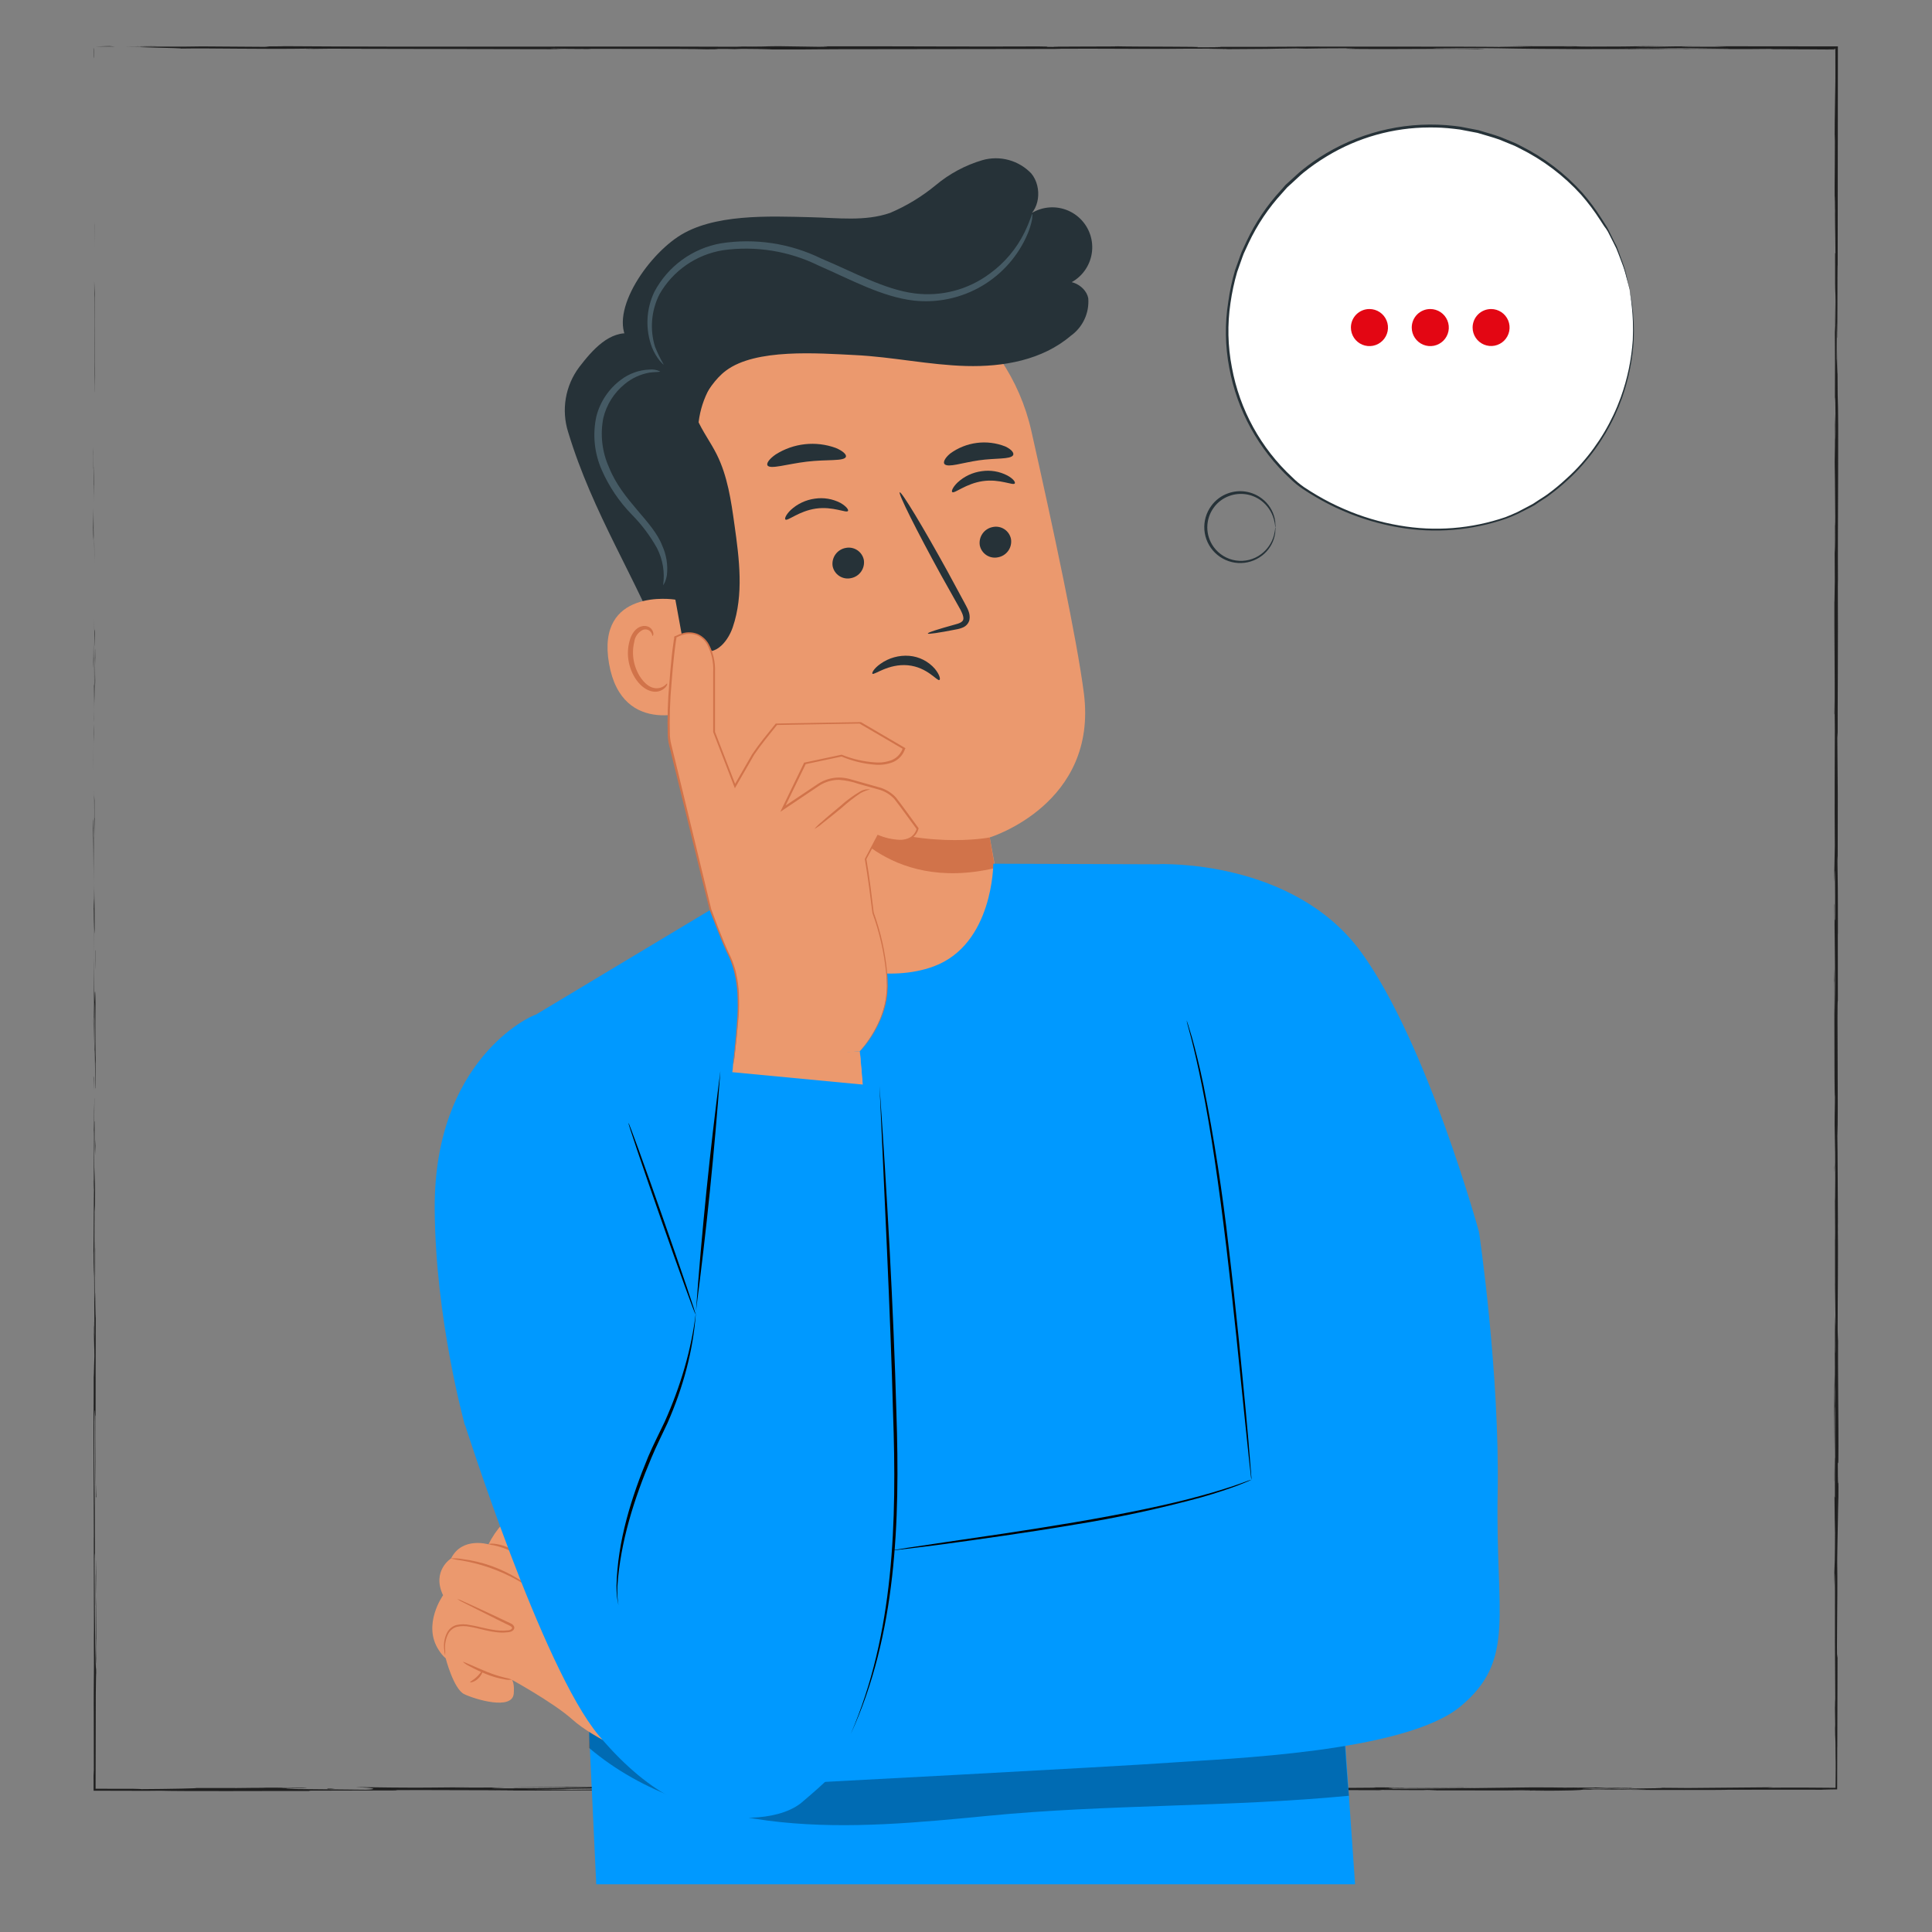 <?xml version="1.0" encoding="UTF-8"?>
<svg id="a" data-name="Layer 1" xmlns="http://www.w3.org/2000/svg" viewBox="0 0 566.929 566.929">
  <rect x="0" y="0" width="566.929" height="566.929" fill="#808080" stroke="none"/>
  <defs>
    <style>
      .b {
        fill: #e30613;
      }

      .b, .c, .d, .e, .f, .g, .h, .i, .j, .k, .l {
        stroke-width: 0px;
      }

      .d {
        fill: #fff;
      }

      .e {
        fill: #09f;
      }

      .f {
        fill: #202020;
      }

      .g {
        fill: #263238;
      }

      .m {
        opacity: .3;
      }

      .h {
        fill: #d1734a;
      }

      .i {
        fill: #ff9a6c;
      }

      .j {
        fill: #eb996e;
      }

      .k {
        fill: #455a64;
      }

      .l {
        fill: #ffbf9d;
      }
    </style>
  </defs>
  <g>
    <path class="f" d="M27.523,16.393c.007-3.018-.076-1.934-.091-2.388.019,5.049.113,2.261.091,2.388Z"/>
    <polygon class="f" points="27.713 66.2 27.679 65.319 27.762 72.661 27.713 66.2"/>
    <path class="f" d="M27.712,112.776c.143-4.403-.023-16.877.027-25.175l.033-1.368-.115-3.744c.018,10.085.042,23.182.055,30.286Z"/>
    <path class="f" d="M27.403,137.609c.056-1.533.048,5.371.018-5.791-.008.56-.01.722-.014,1.049-.001,1.004-.002,2.388-.003,4.742Z"/>
    <path class="f" d="M27.406,132.867c-.004-4.905-.047,3.209,0,0h0Z"/>
    <path class="f" d="M27.438,155.519l-.049-6.461c-.033,1.349-.041,7.1-.065,4.964.027,6.628.06,5.264.114,1.497Z"/>
    <path class="f" d="M27.542,161.644l-.021-3.348c-.014.587-.019,1.472.021,3.348Z"/>
    <path class="f" d="M27.477,151.196l.044,7.1c.023-.936.069-1.035-.016-3.26.042.581.002-.823-.028-3.841Z"/>
    <path class="f" d="M27.498,147.176c.031-3.625.051-8.306.1-1.821-.019-12.361-.12-10.539-.1,1.821Z"/>
    <path class="f" d="M27.859,115.154l.042-4.845-.048-4.191c.023,2.094-.039,9.337.006,9.036Z"/>
    <path class="f" d="M27.364,195.767c.03.403.081-2.172.12-2.654l-.035-4.772c-.021,2.453-.04,7.102-.085,7.427Z"/>
    <path class="f" d="M27.484,193.113l.052,7.14c.006-6.378-.019-7.544-.052-7.14Z"/>
    <polygon class="f" points="27.701 162.796 27.591 151.067 27.702 165.057 27.701 162.796"/>
    <polygon class="f" points="27.36 223.037 27.29 218.989 27.396 226.2 27.36 223.037"/>
    <path class="f" d="M27.372,241.126c-.058-2.995-.099,4.107-.134.94.04,4.91.075,9.105.105,12.887-.025-4.014-.019-8.292.029-13.827Z"/>
    <path class="f" d="M27.409,261.297c-.021-2.003-.042-4.082-.065-6.344.022,2.13.043,4.226.065,6.344Z"/>
    <path class="f" d="M27.521,212.416c-.018.553-.066,1.616-.086,5.62l.085-2.808c0-.857.001-1.827.001-2.812Z"/>
    <path class="f" d="M27.522,215.129l-.002.099c-.002,3.048-.004,5.162-.005,6.067.001-.779.003-2.634.007-6.166Z"/>
    <path class="f" d="M27.521,211.708c0,.26,0,.452-.001.708.008-.27.011-.434.001-.708Z"/>
    <path class="f" d="M27.623,181.514c.048,4.195.099,12.941.172,4.478-.059-3.01-.1,1.835-.172-4.478Z"/>
    <path class="f" d="M27.628,208.22l.019-7.584c-.022.149-.056,1.517-.079-.561l.06,8.145Z"/>
    <polygon class="f" points="27.655 211.934 27.628 208.22 27.621 211.032 27.655 211.934"/>
    <path class="f" d="M27.489,248.305c.014,3.28.029,6.861.046,10.908.008-4.339.017-8.825.025-13.085-.027-.601-.075-2.473-.072,2.176Z"/>
    <path class="f" d="M27.512,232.183c.002.226.004.516.005.728.007-.448.01-.807-.005-.728Z"/>
    <path class="f" d="M27.535,299.066c.005-.222.01-.414.016-.639-.005-.051-.008-.087-.015-.149l-.001.789Z"/>
    <path class="f" d="M27.577,245.4c.017-3.261-.004-5.21-.031-7.068.004,2.439.009,5.022.015,7.796.012.27.02.321.016-.728Z"/>
    <path class="f" d="M27.449,272.415c.014-1.699.03-3.625.047-5.648-.027,1.66-.069,5.047-.047,5.648Z"/>
    <path class="f" d="M27.494,234.01c-.002-.163-.002-.311-.004-.488-.018,1.069-.009.936.004.488Z"/>
    <path class="f" d="M27.494,234.01c.02,1.676.036,2.997.052,4.323-.011-1.984-.02-3.826-.029-5.422-.008.402-.017.807-.023,1.099Z"/>
    <path class="f" d="M28.083,311.14c-.079-.575-.152-9.149-.067-16.55-.06-7.284-.32-2.521-.466,3.836.035.226.066.226.113,7.721.043-2.624.101-16.631.173-10.307.041,9.928-.028,8.135-.07,12.961.099-4.103.144,12.631.289,10.469l-.051-8.706c.022-.163.059,2.993.079.575Z"/>
    <path class="f" d="M27.558,284.146l-.01-3.084c-.036,3.512-.061,6.029-.107,10.666.039,5.131.068,6.196.094,6.549l.011-15.186.012,1.055Z"/>
    <path class="f" d="M27.548,267.215c.086,2.408.123,9.815.216,5.279-.006-9.05-.072-6.342-.109-11.749.021,14.605-.048-4.195-.097,6.358-.008-2.871-.016-5.452-.022-7.889-.014,2.63-.027,5.165-.04,7.554.002-.133.003-.226.005-.335l-.001-.069.002.014c.011-.629.018-.837.011-.127,0,.049.002.226.002.305.012.099.022.369.033.66-.018,4.23-.022.666-.033-.66-.003-.05-.011-.152-.013-.177,0,.014-.001.034-.001.054l.047,14.63c0-3.097-.001-6.973-.001-13.847Z"/>
    <path class="f" d="M27.98,193.796c-.007.454-.014.434-.02.468.011.946.018,1.305.02-.468Z"/>
    <path class="f" d="M27.928,199.815c-.012-1.065-.046-1.95-.038-5.408.026-2.999.041.014.069-.143-.022-2.084-.061-7.294-.103-.758l.012,1.035c-.03,5.89-.137,13.458-.149,12.429.078-1.719.133-3.235.209-7.154Z"/>
    <path class="f" d="M27.76,233.935l.043,12.183.075-6.204-.045.315c.018-6.928-.038-5.432-.072-6.293Z"/>
    <polygon class="f" points="27.492 300.46 27.401 298.844 27.529 305.882 27.492 300.46"/>
    <polygon class="f" points="27.503 316.291 27.424 315.707 27.471 319.886 27.503 316.291"/>
    <path class="f" d="M538.444,351.027l-.022-3.58c.011,1.694.017,2.783.022,3.58Z"/>
    <path class="f" d="M538.439,376.944l.039.635c-.021-1.2-.037-1.692-.039-.635Z"/>
    <path class="f" d="M208.22,525.413c5.214.074,11.04.189,10.41.1l-1.602-.087c-3.644-.005-6.435-.009-8.809-.013Z"/>
    <path class="f" d="M474.517,524.894c-.496-.009-1.013-.018-1.525-.026-1.267.03-2.458.058-3.522.083,1.517-.017,3.24-.036,5.047-.057Z"/>
    <path class="f" d="M478.196,524.535l6.874.056c-1.547-.013-3.757-.031-6.874-.056Z"/>
    <path class="f" d="M538.352,209.481l-.088-4.177c.001,6.535.045,3.659.088,4.177Z"/>
    <path class="f" d="M27.535,478.444c-.021,4.502-.038,8.081-.052,11.227.05-5.422.124-9.795.052-11.227Z"/>
    <path class="f" d="M539.365,361.225c-.016-2.191-.033-3.126-.053-3.062.015,2.255.032,3.53.053,3.062Z"/>
    <path class="f" d="M27.483,502.666c.007-.793.013-1.571.021-2.378-.006-3.291-.013-6.6-.021-10.618-.037,4.004-.06,8.589.001,12.996Z"/>
    <path class="f" d="M221.047,14.5c-.373-.003-.823-.007-1.162-.01-.113.012.404.012,1.162.01Z"/>
    <path class="f" d="M71.493,13.624c1.473-.002,3.874-.004,6.14-.007-1.103.001-2.955.003-6.14.007Z"/>
    <path class="f" d="M27.465,379.994c-.005-3.358-.009-.532,0,0h0Z"/>
    <path class="f" d="M27.808,363.664c.01.714.022,1.257.043,1.341-.021-.276-.034-.744-.043-1.341Z"/>
    <path class="f" d="M39.208,524.902c.099,0,.178 0.0.29 0-.999-.017-.827-.014-.29-0Z"/>
    <path class="f" d="M27.504,374.941c-.007,1.261-.016,2.713-.026,4.294.004-.694.012-1.999.026-4.294Z"/>
    <path class="f" d="M27.463,375.621c.003-1.158.006-2.067.008-2.935-.014-.423-.023-.048-.008,2.935Z"/>
    <path class="f" d="M27.47,384.671c.003-1.92.006-3.711.009-5.436-.006.659-.011.936-.014.758.001.984.002,2.374.005,4.678Z"/>
    <path class="f" d="M496.101,14.268c-.222-.003-.477-.005-.72-.008-3.387.036-1.9.03.72.008Z"/>
    <path class="f" d="M295.613,524.511c-.157.002-.24.003-.383.004.158.001.355.002.497.003l-.113-.007Z"/>
    <path class="f" d="M307.673,524.447c-5.135.108-8.056.095-11.947.072l3.99.25,7.957-.322Z"/>
    <path class="f" d="M538.419,288.971l-.078,8.47c-.128-10.222-.084-17.619-.194-9.668.272,1.198.028,32.92.299,34.098l-.057,5.583c-.005-1.599-.006-1.856-.011-3.437-.13,10.858.196,8.066.158,22.056-.021,4.875-.06,8.278-.092,4.954l.067,10.864c-.005,3.161-.052,2.388-.047-.758l.022,16.57-.008-.123c.032,2.368.102,7.723.137,10.337-.039,4.21-.029-2.112-.063-1.035l.066,9.175c-.07,3.738-.139-3.867-.128-10.204-.271,8.568.068,7.612-.09,26.105l-.034-8.663c-.154,5.585-.098,12.346-.194,22.141.05-2.324.242-19.61.31-9.652-.021,2.806-.03,6.505.024,11.876-.024.013-.041.35-.052.951-.005.604-.011,1.467-.02,2.536.001,2.138.003,5.09.004,8.371l-.128-.448c.037,7.096.102,6.535.16,10.71-.013,7.909-.112,9.549-.195,11.411-.02,12.665.159-8.746.183,6.245-.049,10.533.003,17.93.08,30.53-.044,7.372-.078-1.289-.115,1.355l.102,6.535c-.002,1.599-.034,1.083-.05.821.04,5.506.128.454.163,9.111.031.512.038,1.653.033,3.236-.012,1.503-.027,3.428-.045,5.594-2.831-.021-6.065-.046-9.319-.071-3.358-.013-6.739-.008-9.748.037-2.64-.036,1.275-.078.468-.128-14.695.13-12.594.111-24.673.217l-10.283-.084c7.556.096-2.098.21-10.553.303,2.682.044,4.972.081,6.507.106l-13.494.069c-1.63-.021-.27-.065,1.94-.118-.92.011-1.793.022-2.473.031-4.825-.047-2.324-.121,1.133-.193,1.643.027,3.275.053,4.861.079,3.332-.078,6.45-.164,5.757-.239-.88.007-2.567.02-4.423.035.871-.021,1.428-.04,1.025-.053-.458-.013-1.866.015-4.072.047l-3.068-.143-.744.057-17.653-.089c-12.631.144-23.618.355-43.665.414,4.974-.105,1.069-.171,1.339-.295,5.47.131,15.527-.056,25.917-.029-5.422-.014-4.23-.073-2.85-.093l-18.53.119c.417-.101-3.935-.076-8.776-.118,3.659.2-13.813.133-21.352.195-.468-.067,1.339-.136,10.539-.12-10.15-.151-13.115.235-23.077.107,2.247-.002,3.458.009,4.345-.025-5.246.06-18.073.013-15.055-.046l2.241-.001c-14.912-.024-45.394-.002-47.619.169-.149-.022,1.955-.205,2.856-.239l-26.606.572c2.344-.146-6.654-.494,5.712-.577-3.55-.021-7.943-.045-15.428.006,2.422.021,6.037.211,2.727.225-9.085-.163-6.307-.087-17.506-.226,3.631.031-.403.26-6.14.253.896-.034-.478-.226,1.62-.25l-14.281.225c3.564-.041.629-.191-2.566-.254,1.482.044-12.346-.004-16.152.018l6.053.052c-16.125-.034-15.927.316-31.922.304,1.937-.046,4.782-.286-3.353-.314-3.728.115-16.507.554-30.659.643l-2.715-.066-10.857.075c6.761-.173,25.735-.538,36.097-.68-6.033-.052-1.68-.078-10.716-.072-3.191-.062,4.926-.094,7.584-.097l-21.038-.04c.936.135-16.088.135-15.285.247l22.849-.139c.926.134-13.212.382-28.118.358-3.792-.053,2.836-.239,2.525-.284-1.935.046-14.148.088-15.517.056l6.323-.072c-8.298-.051-13.543.178-23.515.05-3.441-.009-10.277-.173-10.872-.093,5.614.153,6.711.628,2.969.743-1.206-.012-18.06-.183-22.002-.223-5.668-.12,8.508-.287,3.683-.39-.207.037-3.338.082-4.643.097-3.615-.031,1.497-.114-6.358-.097-1.311.136-15.975-.011-3.713.115-7.685-.01-8.166-.011-17.187-.022,2.872.088-8.101.3-15.798.339.454-.035-1.274-.08-2.112-.1-4.158-.007-7.807-.013-11.168-.018.019-9.454.035-16.874.057-27.659.033-1.353.073-8.439.132-5.422-.024-2.112-.07-4.052-.074-8.582.118-8.766.019,10.099.16,3.417-.08-.571-.109-11.715-.159-18.166-.122,1.985-.023,14.906.026,21.367-.043.008-.085-.69-.127-1.98-.028-1.299-.069-3.179-.12-5.536-.075-4.727-.139-11.376-.178-19.051-.042-12.199.109-5.289.085-7.407.03-22.914-.294-19.521-.173-38.548.107-7.55.214-.341.291-2.015.041,9.938-.068,15.257-.064,21.992l.051-8.292c.036,3.161.063,9.795.032,13.409.097-6.327.019-38.711.108-56.391-.036-3.141-.073-8.562-.117-5.997l.015,5.593c-.087,5.141-.12-10.527-.161-3.447-.06-7.503-.157-15.915-.107-26.478l.123-1.985c-.036.226-.073,6.904-.036,9.873-.054-4.403.166-16.197.005-21.022l-.085,7.405c-.061-7.534-.192-16.846-.153-26.207-.121,4.26.014,2.158-.127,8.81.176-5.767-.008,23.948.178,14.684-.165,6.826-.07,11.814-.21,20.737.041-.276.077-3.161.057,4.698.008.358.025,1.193.036,1.725-.001.24-.002.325-.003.53.002-.157.003-.274.005-.434.006.341.007.371.002-.161.029-1.868.052-3.38.061-4.004.093,3.901.09,16.399.138,20.624-.019,4.663-.046-1.95-.089.595l.072,6.313c-.09.625-.149,12.389-.202,1.404l-.004,9.887c-.05,5.821-.07,13.829-.033,18.767-.019,4.663.1,11.78.029,7.717l.056,15.507-.022.143c-.011,15.299.149,31.496-.013,48.988.006,5.153.014,10.474.025,19.091l-.078,1.68c.002,1.272.003,2.759.004,4.41,3.631.009,7.958.019,11.687.028,3.552.008,6.534.006,7.716-.028,7.134.209,32.097.046,43.727.083l.44-.101c8.005-.02,15.681-.039,25.621-.064l-.611-.09c8.568-.074,22.028.064,35.581.055-.922.034-4.359.025-6.792.005,16.191.203,34.161-.147,48.845 0,3.659-.033,6.309-.021,8.875.001-.341.002-.645.003-.908.005.375 0.0.932.001,1.502.001,1.616.015,3.28.031,5.083.048-1.534-.017-3.001-.034-4.276-.048,2.821-.009,7.101-.022,11.297-.035l1.787.096c.341-.001.615-.002.97-.003,4.117.036,3.31-.046,1.113-.118,2.11-.022,4.046-.042,5.549-.058,3.344.155,11.007-.052,15.572.114,2.828-.081,21.092-.061,23.327-.231.143.022,1.38.033-.885.034,4.677.019,9.351.039,13.546-.009l1.985.122,10.212-.165c6.205.075,8.776.118,2.616.212,14.881-.119,12.06-.097,24.721-.198l-.618.079c4.522-.003,11.752-.109,14.479-.044,10.116.15,50.053.021,76.019.161-5.037-.233,12.07.104,13.099-.076,1.513.055,5.131.086.926.134,13.252-.054,19.91.087,29.06-.065,1.517.055-2.836.081-1.487.114,1.063-.012,4.21-.048,5.589-.015,1.349.033-1.94.046-4.038.07,13.536-.009,14.906-.179,15.89-.339,6.86.075,10.283.065,15.237-.04,2.388.052,6.372.107-2.039.126,2.366.004,9.593.015,16.288.025,3.348-.005,6.562-.01,8.971-.013,2.408-.011,4.009-.031,4.13-.063,1.482.032,6.614.009,7.86-.005,10.618.003,11.552.004,21.978.007l-2.89-.021c.737-.019,1.479-.038,2.254-.059.834-.006,1.7-.013,2.625-.021.007-3.164.015-7.033.026-12.527l.016.24c.052-19.276.022-8.314.073-27.335l-.096,1.035c-.206-1.773.122-16.846.043-27.882l-.055,3.984c-.071-6.027.281-16.846.306-22.899.018-1.319.029,2.084.042,3.925.122-15.846-.126-2.053-.155-13.861.068-2.178.172,2.806.185-5.141.055-3.959-.22-23.053-.09-33.897-.052,2.39-.104,4.762-.144-.722-.019-8.407.198-22.728.033-30.32.014-1.069.028-1.472.041-1.517-.043-6.426-.071-20.884-.16-24.755.166-2.969.125-12.957.082-22.185-.016-4.614-.031-9.038-.042-12.299.01-1.63.019-2.968.024-3.899.016-.928.042-1.444.08-1.426l-.016-19.767.031.516c.02-12.635-.053-17.102-.127-21.544.021-2.921.049-.789.065-.547.061-18.462.049-20.297-.103-35.776l.099-1.61c-.058-4.195.155-26.692.04-44.799.011.177.03.553.044,1.991-.117-20.372.275-48.772-.086-56.237l-.089-13.444c-.028,17.393-.157-2.59-.217,4.565-.021-6.84.109-17.683.127-9.278l-.018,1.315c.188,3.088.067-21.613.195-21.145.022-21.813.044-43.276.066-64.225-12.263-.013-24.318-.025-36.196-.037l3.693.146-11.183-.008c-2.935-.034-3.939-.114,4.038-.108-2.098-.041-5.443-.024-8.291.008-2.849.032-5.202.078-5.316.094-15.62-.059,6.102-.171,1.311-.174l-6.505.011,1.467.017c-5.273.06-5.741.123-15.33.116-6.067-.029-3.112-.09-5.5-.096,0,0-.191-.009-.75-.01-.559.001-1.478.003-2.913.006l-14.089-.013,5.634.116c-6.245.057-13.248-.006-6.747.125-9.543-.202-52.554-.072-58.414-.135-8.746.084-17.379.083-28.073.073,2.658.024,4.25.154-4.974.138,3.373-.268-16.891-.116-24.346-.309,6.662.128-26.224.032-15.769.213-7.697-.022-.468-.1-6.308-.163-18.319.104-40.371-.068-63.015-.032-.352.035,3.439.089-1.418.141l-11.955-.176c-4.472.017-4.117.203-12.288.081,1.154.03,2.877.074-.123.085-44.359-.171-90.644.14-135.693-.182,6.102.068,2.035.075-2.624.077,3.03.016-.068.087.526.135l-18.859-.132c-3.437.132-20.221.009-22.189.135l5.973-.023c-7.943.149,11.114.332,9.952.523,8.893-.17,23.45.251,38.041.008,3.221.039-2.748.062-1.025.106,3.699-.082,8.165-.099,16.443-.062l-.935.02c23.253.045,33.225.064,59.349.115l-1.934-.095c5.61.039,6.794.048,9.423.066,6.443-.144-15.767-.008-9.898-.167,7.447.193,39.588.003,44.621.222,8.637.001-2.531-.11,6.102-.108l2.29.059,2.182-.076c5.662.013,8.518.087,8.73.137-1.374.005-3.905.013-5.377.018,7.342.07,20.703-.024,23.224-.001l-8.298-.036c23.57-.031,52.339-.068,75.117-.098l-1.728-.045c17.389-.083,13.927.049,33.019.011l-.694.011c3.82-.044,8.923-.067,14.148-.062-4.821.052,9.07.102,2.747.16,18.855-.089,9.327-.07,21.78-.236l2.872.074c4.244-.067,4.599-.102,14.133-.122-7.82.064,6.085.113-2.674.197,20.007.162,29.709-.164,38.888.073,9.188-.205-17.314-.114-12.169-.158-4.309-.067,7.584-.153,13.863-.133,6.392.005,10.868.263,26.946.259-1.599.007-1.709.007-3.304.014,6.017.052,11.79-.071,19.17.014,4.137-.124,9.583.007,10.775-.151l-14.749.037c8.361-.041,16.201-.227,29.975-.137-1.083.013-5.174.063-7.987.097,4.034.006,7.75.011,11.931.017-1.19.159-17.923.035-26.881.155,4.322.067,16.945-.115,12.443.057,6.471-.218,15.842.028,26.73-.139l-.718.095c1.723-.012,5.295-.036,8.464-.057l-5.74.123c2.857-.034,5.647-.036,8.402-.026,2.573.017,5.114.034,7.649.051l-.019,3.88c.003,1.475.007,2.953.01,4.44.003-2.802.005-4.816.007-6.231.004-.707.007-1.264.009-1.694.002-.111.004-.206.006-.286.003-.052.005-.094.007-.127-.362-.019-.175-.046-.025-.074.067-.014.109-.028-.028-.042-.083-.007-.117-.014-.54-.02-.364-.005-.848-.011-1.487-.019.82-.005,1.588-.01,2.249-.014.005,2.173.009,3.964.013,5.478-.007,1.611-.013,2.927-.018,4.06-.036,2.26-.061,3.792-.088,5.478-.07,3.366-.144,7.343-.123,19.036-.013-3.31.057-12.425.101-7.249-.036,4.651-.084,10.791-.106,13.655.02,16.197.098-2.487.156,4.407-.116,5.515.047,7.953.084,15.053l-.096.05c-.062,18.456.201,4.893.126,21.51l-.134-7.023.035,8.663-.11-1.787c.082,9.424.06,12.358.029,21.593.068-2.146.175,1.206.178,9.381-.057,5.575-.092-3.122-.078,8.466-.06-2.616-.136-5.482-.047-10.525-.016-.534-.075-2.563-.092-3.112-.066,6.005-.015,15.089-.014,19.285.008-1.615.018-3.544.022-4.536l.134,16.798c-.036,2.644-.065.547-.094-1.531.02,3.402.034,5.759.063,10.759-.078-1.295-.159-.984-.196-8.066l.087,16.005c-.034,1.069-.093,8.213-.123,6.136-.046,8.873.152,21.766.091,33.529.006.615.017,1.84.041,4.339-.018,11.055-.114,20.85-.006,33.955l-.141,7.435c.032,10.263.177-10.065.23,7.023.045,12.098-.12,4.516-.159,8.76.071,6.017.215,16.477.101,27.591-.006-3.681-.011-6.563-.016-10.001ZM538.482,415.542c-.02-2.453-.083-7.342-.026-9.135.111,2.794.058,4.954.026,9.135ZM455.884,524.709c1.823-.032,4.643-.016,7.826.02-2.31-.006-4.923-.013-7.826-.02ZM27.543,416.799c.002.105.003.177.005.262-.038,5.47-.023,3.53-.005-.262ZM27.585,405.439c-.014-1.142-.027-1.063-.041-.581.024.793.026,3.344.019,6.249.025-.807.043-2.275.021-5.668ZM460.236,13.618l2.211.025c-4.992.028-3.594.003-2.211-.025Z"/>
    <path class="f" d="M477.7,524.577c.694.016.885.034,1.049.052.964-.016.984-.035-1.049-.052Z"/>
    <path class="f" d="M538.369,210.253l.001-.385c-.009-.209-.014-.32-.017-.387l.016.772Z"/>
    <path class="f" d="M84.509,524.521c2.335.026,3.64.04,4.51.05.127-.024-.936-.043-4.51-.05Z"/>
    <path class="f" d="M27.421,345.238l.025,7.277c.017-3.519.023-4.775.031-6.553-.022.161-.055,1.551-.057-.724Z"/>
    <path class="f" d="M28.018,282.076c-.004-1.064-.009-2.253-.013-3.304l-.045.29c.003,4.53.039,7.697.058,3.014Z"/>
    <path class="f" d="M27.742,338.501c.081-.577.054-5.141.039-10.239v.902c-.114-1.503-.076,3.929-.039,9.337Z"/>
    <path class="f" d="M27.778,327.081c-.001-1.571-.002-3.175-.002-4.712-.045-.597-.009,1.91.002,4.712Z"/>
    <path class="f" d="M27.532,391.029c.021-2.416-.104-1.517-.071-2.884-.103-2.699.125,16.116.071,2.884Z"/>
    <polygon class="f" points="28.009 334.374 27.909 336.202 27.99 339.058 28.009 334.374"/>
    <path class="f" d="M27.936,374.622l.028-8.145c-.017.123-.027-.912-.034-2.182-.003,2.509-.007,5.139-.009,7.117-.002,1.978.001,3.306.016,3.21Z"/>
    <path class="f" d="M27.93,364.295c-.007-2.614-.013-5.099-.017-6.555.003,1.414.011,4.457.017,6.555Z"/>
    <polygon class="f" points="28.039 345.508 28.018 347.917 28.011 353.667 28.039 345.508"/>
    <path class="f" d="M27.916,462.178l.029,8.889c.034.906.055-1.517.042-4.827-.024-2.128-.037-5.426-.07-4.062Z"/>
    <path class="f" d="M28.191,435.295c-.021,2.404-.043,2.566-.076,3.921l.124.27-.048-4.191Z"/>
    <path class="f" d="M28.22,461.218c.034.885.099,12.901.091,1.634-.034-.902-.062-9.805-.091-1.634Z"/>
    <polygon class="f" points="98.253 524.861 95.993 524.863 96.317 525.067 98.253 524.861"/>
    <path class="f" d="M216.305,524.374c-10.533-.049-2.501.126-12.02.065-2.473.048,7.78.05,5.244.091,6.358-.051,9.696-.022,6.775-.156Z"/>
    <path class="f" d="M209.53,524.53c-1.018.01-2.097.02-3.245.031,1.84-.018,2.708-.026,3.245-.031Z"/>
    <polygon class="f" points="46.678 13.515 39.902 13.473 44.275 13.541 46.678 13.515"/>
    <path class="f" d="M33.674,13.666l-1.596-.13-4.068.117c1.531-.006,4.5-.017,5.664.012Z"/>
    <path class="f" d="M538.22,434.359l.031.516c.034-1.049.036-2.634.042-5.811l-.073,5.295Z"/>
    <polygon class="f" points="538.317 342.493 538.315 344.074 538.432 341.119 538.317 342.493"/>
    <path class="f" d="M538.168,265.391c.005,3.147.011,6.846.016,10.007-.021-6.86.13-10.858-.016-10.007Z"/>
  </g>
  <path class="g" d="M203.504,203.179c-6.653-11.95-13.293-24.014-17.8-36.931-4.506-12.917-6.829-26.851-4.632-40.358.326-2.059,3.854-16.042,5.925-16.243,1.468-.138.101,12.553,1.08,13.645,9.352,10.62,14.084,24.679,15.691,38.738,1.45,13.683,1.362,27.485-.263,41.149Z"/>
  <path class="j" d="M217.576,275.809l-25.483-123.595c-7.72-33.441,5.31-65.814,38.914-72.606l3.151-.439c15.265-2.171,30.787,1.486,43.477,10.244,12.689,8.758,21.615,21.974,24.998,37.017,6.528,29.022,13.381,61.169,15.415,76.949,4.218,32.637-27.617,42.353-27.617,42.353,0,0,5.963,32.963,7.733,42.466l-49.27,6.277-11.863,1.067-19.457-19.733Z"/>
  <path class="h" d="M290.42,245.733s-20.386,4.13-44.236-6.528c0,0,13.682,23.072,45.805,15.515l-1.569-8.988Z"/>
  <path class="g" d="M296.671,158.189c.187,1.205-.101,2.434-.803,3.43-.703.996-1.765,1.679-2.962,1.905-.586.133-1.192.145-1.783.04-.591-.106-1.155-.329-1.658-.657-.503-.328-.935-.753-1.272-1.25-.336-.498-.569-1.057-.685-1.647-.184-1.205.105-2.434.806-3.432.702-.997,1.762-1.683,2.959-1.916.587-.132,1.194-.145,1.785-.038.592.107,1.156.332,1.659.66.504.329.935.756,1.271,1.255.335.499.567,1.06.682,1.65Z"/>
  <path class="g" d="M297.775,141.871c-.489.69-4.381-1.418-9.389-.69-5.009.728-8.323,3.766-8.963,3.213-.301-.239.126-1.418,1.569-2.812,1.957-1.809,4.426-2.966,7.067-3.314,2.58-.387,5.216.052,7.532,1.255,1.758.954,2.435,1.97,2.184,2.347Z"/>
  <path class="g" d="M253.489,164.315c.184,1.203-.105,2.432-.807,3.426-.703.995-1.763,1.679-2.959,1.909-.587.13-1.193.142-1.784.034-.591-.108-1.155-.333-1.658-.661-.502-.329-.935-.755-1.271-1.253-.336-.498-.569-1.058-.685-1.647-.18-1.212.12-2.447.834-3.442.715-.996,1.788-1.675,2.994-1.893.582-.121,1.182-.126,1.766-.014.584.113,1.139.339,1.635.667.496.328.922.75,1.254,1.244.332.494.562,1.047.679,1.631Z"/>
  <path class="g" d="M248.832,149.942c-.489.69-4.394-1.418-9.402-.703-5.008.716-8.322,3.766-8.95,3.213-.314-.226.113-1.405,1.557-2.799,1.957-1.81,4.425-2.972,7.067-3.326,2.581-.39,5.218.05,7.532,1.255,1.757,1.017,2.435,2.046,2.196,2.36Z"/>
  <path class="g" d="M272.268,185.893c-.063-.289,2.975-1.255,7.921-2.624,1.255-.314,2.435-.74,2.51-1.645.075-.904-.565-2.272-1.393-3.665l-5.172-9.214c-7.218-13.13-12.641-23.989-12.114-24.277.527-.289,6.816,10.117,14.046,23.248l5.022,9.289c.69,1.381,1.757,2.912,1.381,4.921-.123.478-.353.922-.673,1.298-.319.376-.72.675-1.172.874-.678.294-1.391.501-2.121.615-5.034.991-8.185,1.456-8.235,1.18Z"/>
  <path class="g" d="M248.23,134.038c-.502,1.381-5.548.716-11.486,1.431-5.938.716-10.745,2.335-11.536,1.092-.352-.59.489-1.883,2.423-3.213,2.588-1.64,5.518-2.665,8.564-2.998,3.046-.333,6.128.036,9.009,1.077,2.147.879,3.239,1.959,3.025,2.611Z"/>
  <path class="g" d="M297.274,133.598c-.854,1.255-5.109.766-10.043,1.481-4.933.715-8.925,2.184-10.042,1.142-.515-.515,0-1.758,1.606-3.113,2.298-1.688,4.986-2.767,7.813-3.135,2.827-.369,5.701-.016,8.355,1.027,1.933.891,2.686,1.97,2.31,2.598Z"/>
  <path class="g" d="M281.595,92.362c3.226-2.636-9.666-12.277-19.219-14.649-14.423-3.628-35.437-3.628-47.086,2.147-14.009,6.917-24.942,16.52-29.888,31.382-4.946,14.863-4.858,31.005-1.607,46.282.992,4.67,2.373,9.465,5.598,12.967,3.992,4.331,8.863,5.938,11.486,13.13.854,2.36,1.518,4.845,3.539,6.339,4.845,3.565,9.063-1.394,10.595-5.875,3.276-9.578,1.921-20.084.515-30.051-.991-7.13-2.033-14.399-5.272-20.813-1.758-3.49-4.143-6.666-5.699-10.256-1.557-3.59-2.235-7.858-.465-11.298.419-.759.906-1.477,1.456-2.147,2.595-3.266,6.013-5.781,9.903-7.288s8.11-1.951,12.228-1.286c13.28,2.121,35.8,4.795,40.583-.452,6.891-7.532,8.072-11.887,8.072-11.887l5.26,3.753Z"/>
  <path class="g" d="M275.67,199.531c-.613.476-3.545-3.789-9.275-4.313-5.729-.524-9.962,3.01-10.386,2.483-.236-.226.425-1.558,2.335-2.892,2.46-1.762,5.463-2.597,8.48-2.358,2.897.242,5.585,1.603,7.496,3.793,1.415,1.722,1.702,3.091,1.349,3.288Z"/>
  <path class="h" d="M257.205,294.575c-.062,0,0-.979-.062-2.761-.11-2.498-.445-4.981-1.004-7.419-.849-3.617-2-7.157-3.439-10.582-1.582-3.891-3.603-8.059-5.599-12.553-1.856-3.972-3.405-8.08-4.632-12.289v-.239l.213-.113c2.667-1.385,5.015-3.313,6.891-5.661l.126-.163.188.1c1.96,1.08,4.164,1.642,6.402,1.632h.113v.1c.744,1.318,1.623,2.555,2.624,3.691.69.803,1.105,1.255,1.08,1.255-.025,0-.126-.075-.339-.252-.214-.175-.515-.464-.879-.841-1.077-1.1-2.017-2.327-2.799-3.653l.163.101c-2.317.063-4.609-.478-6.653-1.569h.314c-1.886,2.442-4.275,4.45-7.004,5.888l.15-.352c1.256,4.164,2.808,8.234,4.645,12.176,1.996,4.431,4.004,8.611,5.561,12.553,1.431,3.462,2.548,7.045,3.339,10.708.524,2.476.793,5.0.803,7.532.005.687-.024,1.374-.088,2.059-.006.222-.044.442-.113.653Z"/>
  <path class="e" d="M157.234,297.738l51.165-30.717s39.692,26.148,65.588,16.557c17.486-6.465,17.486-30.127,17.486-30.127l50.274.175,44.5,136.248,11.386,163.048h-222.674l-8.975-191.38-8.749-63.806Z"/>
  <g class="m">
    <path class="c" d="M172.9,512.944c15.553,13.18,35.876,19.645,56.149,21.741,20.272,2.096,40.709.113,60.994-1.858,35.022-3.414,70.76-2.51,105.782-5.875-.991-8.787-1.87-30.604-2.862-39.353l-220.063,15.792v9.553Z"/>
  </g>
  <path class="j" d="M154.661,447.067s-4.82-2.322-7.205.088c-1.652,1.802-3.039,3.831-4.117,6.025,0,0-7.745-2.322-10.959,4.105,0,0-5.787,3.653-2.36,10.833,0,0-6.189,8.636-1.255,16.105.552.894,1.233,1.702,2.021,2.397,0,0,2.322,9.001,5.423,10.507,3.1,1.506,14.172,4.883,14.549-.189.377-5.071-1.607-4.607-1.607-4.607,0,0,13.092,7.093,18.892,12.315,5.799,5.222,21.039,12.954,30.44,12.929,9.402-.025,5.386-20.235,5.386-20.235l-49.207-50.274Z"/>
  <path class="l" d="M364.519,351.251c-.616,3.075-1.117,19.67-1.117,19.67l10.858,68.676c-21.428,4.444-126.783,25.809-126.783,25.809l-9.829,51.792s165.697-3.062,184.175-20.285c18.478-17.223,9.101-86.891,9.101-93.657s-4.557-51.542-4.557-51.542l-61.847-.465Z"/>
  <path class="h" d="M134.15,469.185c.58.171,1.143.394,1.682.666l4.494,2.046,6.628,3.1,1.908.904.992.464c.419.163.767.47.979.867.056.126.085.263.085.401,0,.138-.029.276-.085.402-.107.231-.283.423-.502.552-.383.223-.813.352-1.255.376-.798.111-1.606.141-2.41.088-3.251-.214-6.138-1.256-8.787-1.682-1.24-.277-2.526-.277-3.766,0-.525.14-1.018.384-1.449.715-.431.332-.792.746-1.062,1.218-.764,1.427-1.104,3.043-.979,4.657.043.602.043,1.206,0,1.808-.158-.587-.251-1.189-.276-1.795-.213-1.679.079-3.383.841-4.896.283-.531.668-1.001,1.133-1.382.465-.382,1.002-.667,1.578-.84,1.318-.302,2.687-.302,4.004,0,2.749.414,5.649,1.431,8.787,1.632.762.051,1.528.025,2.285-.075.716,0,1.444-.439,1.255-.841-.188-.402-1.042-.69-1.657-1.017l-1.895-.929-6.603-3.314-4.406-2.222c-.534-.252-1.043-.555-1.519-.904Z"/>
  <path class="h" d="M154.912,465.406c-1.073-.52-2.116-1.098-3.126-1.732-5.014-2.797-10.463-4.732-16.118-5.724-1.183-.147-2.356-.361-3.515-.64,1.2-.087,2.406-.024,3.59.188,2.88.373,5.712,1.05,8.448,2.021,2.734.971,5.356,2.234,7.82,3.766,1.055.577,2.03,1.291,2.9,2.122Z"/>
  <path class="h" d="M153.632,456.481c-1.747-.505-3.451-1.147-5.096-1.92-1.181-.469-2.398-.838-3.64-1.105-.53-.052-1.052-.166-1.556-.339,0-.088.615-.213,1.632-.126,1.294.141,2.561.462,3.766.954,1.754.587,3.405,1.442,4.896,2.536Z"/>
  <path class="h" d="M150.243,492.872c-.757.111-1.528.077-2.272-.1-1.804-.304-3.568-.809-5.26-1.506-1.69-.674-3.337-1.45-4.933-2.323-.698-.322-1.346-.745-1.921-1.255.1-.201,3.188,1.331,7.092,2.925,1.664.667,3.37,1.22,5.109,1.657.745.135,1.476.336,2.184.602Z"/>
  <path class="h" d="M141.619,490.173c.163,0-.138,1.255-1.255,2.347-1.117,1.092-2.385,1.255-2.423,1.105-.038-.151.992-.64,1.983-1.582.992-.941,1.519-1.946,1.695-1.87Z"/>
  <path class="e" d="M340.38,253.59s39.14-1.594,59.099,25.897c19.343,26.662,34.532,82.057,34.532,82.057l-74.727,9.954-11.072-72.053-7.833-45.856Z"/>
  <path class="i" d="M403.332,471.055c-.126,0-.64-2.448-2.184-6.176-.413-1.019-.879-2.016-1.394-2.988-.514-1.067-1.18-2.147-1.857-3.289-1.549-2.438-3.313-4.732-5.272-6.854-1.996-2.091-4.172-4.002-6.502-5.711-1.105-.753-2.134-1.494-3.175-2.059-.934-.582-1.897-1.115-2.888-1.595-3.628-1.782-6.063-2.447-6.013-2.586.581.094,1.153.241,1.708.439.669.184,1.327.406,1.97.666.753.301,1.619.603,2.511,1.067,1.014.457,2.003.967,2.962,1.532,1.067.565,2.121,1.255,3.239,2.046,4.825,3.37,8.896,7.709,11.95,12.741.665,1.167,1.331,2.272,1.82,3.364.503.991.951,2.01,1.343,3.051.402.941.653,1.833.904,2.611.251.778.415,1.444.54,1.996.177.567.291,1.152.339,1.745Z"/>
  <path class="j" d="M215.303,311.107l-7.619,80.828-11.674-20.586-60.153,7.155c.615,3.075,22.03,78.292,31.256,99.167,9.226,20.876,35.035,58.032,63.931,44.688,28.896-13.344,27.026-118.435,27.026-130.423s-5.787-83.489-5.787-83.489"/>
  <path class="i" d="M252.309,308.446s.063.502.151,1.481.213,2.448.376,4.356c.314,3.841.778,9.49,1.381,16.745.603,7.256,1.255,16.18,2.034,26.512.368,5.172.753,10.691,1.155,16.557.364,5.862.829,12.063.916,18.591.113,13.055,0,27.352-.929,42.679-.766,16.325-2.738,32.57-5.9,48.604-1.682,8.708-4.436,17.175-8.197,25.206-1.96,4.182-4.749,7.923-8.197,10.996-.908.745-1.883,1.405-2.912,1.971-1.043.538-2.116,1.016-3.213,1.431-1.092.439-2.235.728-3.364,1.067-1.15.281-2.316.495-3.49.64-2.367.295-4.762.295-7.13,0-2.38-.323-4.719-.895-6.979-1.707-4.529-1.718-8.763-4.127-12.553-7.142-7.657-6.25-14.253-13.699-19.532-22.055-3.008-4.579-5.697-9.361-8.046-14.31-2.297-4.933-4.168-10.043-5.938-15.063-3.54-10.042-6.728-20.084-9.791-29.926-3.063-9.842-5.95-19.47-8.712-28.872-2.762-9.402-5.46-18.615-7.846-27.616l-.075-.314h.326l60.153-7.117h.163l.088.138,11.611,20.524-.426.101c2.41-25.105,4.343-45.278,5.686-59.224.678-6.954,1.256-12.352,1.569-16.017.189-1.82.326-3.213.427-4.168.1-.954.163-1.406.163-1.406,0,0,0,.477-.101,1.418-.1.942-.201,2.335-.364,4.155-.326,3.678-.816,9.076-1.443,16.043-1.255,13.946-3.164,34.156-5.486,59.237v.715l-.364-.627-11.7-20.574.252.126-60.141,7.193.251-.352c2.373,8.95,5.096,18.177,7.858,27.616,2.762,9.44,5.674,19.081,8.787,28.872,3.113,9.791,6.276,19.834,9.791,29.888,1.77,5.022,3.64,10.043,5.912,14.988,2.32,4.921,4.974,9.677,7.946,14.235,5.231,8.296,11.767,15.693,19.357,21.905,3.739,2.981,7.918,5.36,12.389,7.055,2.217.79,4.51,1.349,6.842,1.669,2.317.289,4.662.289,6.979,0,1.145-.142,2.28-.347,3.402-.615,1.105-.339,2.235-.627,3.302-1.042,1.071-.405,2.119-.87,3.138-1.393.99-.555,1.93-1.194,2.812-1.908,3.379-3.02,6.112-6.692,8.034-10.796,3.747-7.978,6.492-16.389,8.172-25.042,3.162-16.013,5.138-32.238,5.913-48.542.904-15.302,1.092-29.6,1.004-42.679-.063-6.515-.528-12.716-.867-18.578-.339-5.862-.766-11.386-1.105-16.557-.753-10.331-1.394-19.23-1.933-26.512-.54-7.28-.954-12.916-1.255-16.758-.138-1.908-.251-3.364-.314-4.356-.062-.992-.038-1.444-.038-1.444Z"/>
  <path class="i" d="M207.508,389.838c.01.323-.011.647-.063.967-.088.615-.126,1.557-.352,2.724-.548,3.339-1.388,6.624-2.51,9.816-1.676,4.728-3.716,9.32-6.101,13.733-2.636,5.021-5.824,10.331-9.125,15.942-3.141,5.245-5.974,10.669-8.486,16.243-2.041,4.546-3.606,9.291-4.67,14.16-.701,3.302-1.063,6.667-1.079,10.042,0,1.193.063,2.109.063,2.737.025.322.025.645,0,.967-.079-.312-.121-.632-.126-.954,0-.627-.201-1.556-.188-2.749-.075-3.369.22-6.737.879-10.042,1.003-4.921,2.535-9.719,4.569-14.31,2.486-5.609,5.316-11.059,8.473-16.319,3.301-5.624,6.502-10.934,9.163-15.905,2.381-4.407,4.433-8.985,6.138-13.695,1.156-3.158,2.058-6.403,2.699-9.703.264-1.167.352-2.084.464-2.712.057-.32.14-.636.252-.941Z"/>
  <path class="e" d="M157.234,297.738c-1.644.326-29.863,13.369-29.675,56.839.151,32.449,8.85,63.58,8.85,63.58l68.406-32.207-47.58-88.212Z"/>
  <path class="c" d="M184.388,329.468c.176-.063,4.72,12.465,10.155,27.98,5.435,15.515,9.716,28.131,9.54,28.194-.176.062-4.708-12.465-10.155-27.981-5.448-15.515-9.704-28.193-9.54-28.193Z"/>
  <path class="e" d="M136.218,417.38s22.9,72.157,39.48,91.868c16.58,19.711,29.024,21.267,33.247,22.822,4.222,1.556,18.444,2.889,26-2.889,16-13.444,16.545-16.667,19.05-26.667s8.283-39.111,9.838-54.889c1.556-15.778,2.889-52.667.889-72-2-19.333-6.555-56.889-6.555-56.889l-46.778-4.444-6.77,71.266-68.4,31.821Z"/>
  <path class="c" d="M204.219,384.979c-.748,11.232-3.808,22.294-8.343,32.587-1.585,3.428-3.276,6.74-4.715,10.189-5.06,11.983-9.133,24.671-9.992,37.717-.059,1.863-.041,3.743.331,5.583-.479-1.817-.59-3.712-.597-5.587.294-13.176,4.328-26.018,9.344-38.106,1.475-3.457,3.219-6.809,4.805-10.168,4.575-10.218,7.856-21.074,9.168-32.214h0Z"/>
  <path class="c" d="M204.219,384.723c1.716-23.492,4.116-47.069,7.17-70.431-1.717,23.5-4.116,47.073-7.17,70.431h0Z"/>
  <path class="e" d="M434.011,361.545s6.124,41.303,5.458,76.803c-.667,35.5,5.5,48.667-10.833,62.333-16.333,13.667-69.167,15.369-84.667,16.518-15.5,1.149-114.995,6.377-114.995,6.377l2.828-63.895s73-11.575,81.167-13.621c8.167-2.046,54.263-11.835,54.263-11.835l-9.51-64.21,50.08-12.066,26.209,3.596Z"/>
  <path class="c" d="M348.213,299.421s.163.441.427,1.271c.263.83.653,2.169,1.13,3.729.916,3.253,2.134,8.015,3.389,14.014,3.118,15.675,5.587,31.573,7.394,47.618,2.247,18.759,3.841,35.824,5.022,48.177.552,6.101,1.004,11.082,1.255,14.624.138,1.694.251,2.999.326,3.982.058.459.084.924.075,1.39-.098-.449-.166-.908-.201-1.373l-.452-3.949c-.364-3.542-.891-8.473-1.518-14.607-1.255-12.319-2.925-29.367-5.172-48.109-2.247-18.742-4.745-35.587-7.193-47.584-1.18-5.999-2.335-10.795-3.176-14.065l-1.017-3.78c-.124-.434-.221-.882-.289-1.338Z"/>
  <path class="c" d="M367.232,434.225s-.342.169-.987.443c-.645.274-1.687.68-2.899,1.176-2.531.957-6.237,2.233-10.91,3.563-12.215,3.313-24.614,5.98-37.139,7.987-14.642,2.481-27.968,4.288-37.614,5.622-4.764.628-8.655,1.143-11.422,1.438-1.324.159-2.343.288-3.111.376-.358.064-.722.095-1.086.093.349-.104.708-.177,1.071-.218l3.082-.502c2.765-.408,6.615-.997,11.405-1.701,9.618-1.409,22.93-3.292,37.558-5.772,14.629-2.481,27.768-5.189,37.115-7.786,4.675-1.255,8.409-2.47,10.954-3.351l2.941-1.064c.338-.13.686-.232,1.042-.305Z"/>
  <path class="c" d="M258.096,318.792c2.176,31.065,4.083,64.817,4.946,95.828,1.06,31.723.05,64.894-13.406,94.228,12.765-29.558,13.553-62.486,12.421-94.201-.708-27.823-2.706-67.671-3.962-95.854h0Z"/>
  <g>
    <path class="d" d="M472.998,123.374c-5.915,11.808-15.574,21.324-27.468,27.064-5.002,2.28-10.328,3.77-15.787,4.416-16.845,1.977-33.83-2.295-47.735-12.006h-.087c-.31-.215-.609-.446-.894-.693-8.273-7.005-14.466-16.143-17.908-26.422-10.722-31.876,7.807-67.187,40.073-76.48,7.951-2.277,16.288-2.878,24.483-1.764,8.195,1.114,16.069,3.918,23.124,8.235,7.054,4.317,13.135,10.052,17.857,16.842,4.722,6.79,7.981,14.487,9.573,22.603,2.524,12.963.684,26.397-5.231,38.204Z"/>
    <path class="g" d="M478.417,86.108c.115.664.274,1.587.476,2.8.489,3.605.658,7.246.505,10.88-.34,5.763-1.481,11.45-3.391,16.898-2.56,7.227-6.479,13.898-11.544,19.654-1.429,1.641-2.956,3.192-4.574,4.646-1.668,1.54-3.422,2.986-5.253,4.329-.88.693-1.905,1.284-2.886,1.933l-1.443.982c-.505.303-1.053.563-1.573.851l-3.319,1.674c-1.111.534-2.266,1.01-3.434,1.443-10.111,3.5-20.942,4.384-31.486,2.568-8.625-1.47-16.909-4.502-24.445-8.946-1.313-.736-2.568-1.559-3.839-2.396-1.264-.859-2.451-1.824-3.55-2.886-9.352-8.662-15.649-20.118-17.951-32.655-1.214-6.395-1.307-12.953-.274-19.38.437-3.108,1.098-6.18,1.977-9.192.519-1.443,1.039-2.886,1.544-4.329.247-.732.546-1.446.895-2.136l.966-2.092c2.562-5.444,5.939-10.466,10.015-14.892l1.443-1.645,1.601-1.443c1.097-.952,2.107-2.006,3.233-2.886,2.216-1.787,4.554-3.417,6.999-4.877,11.354-6.753,24.613-9.583,37.734-8.052,1.189.12,2.37.312,3.535.577l3.449.664c2.179.678,4.416,1.255,6.508,2.02l3.045,1.255c.993.379,1.957.827,2.886,1.342,6.856,3.423,13.005,8.108,18.124,13.81,2.05,2.365,3.917,4.883,5.585,7.532l1.14,1.789c.378.554.711,1.138.996,1.746l1.659,3.377c.26.534.577,1.01.765,1.544.188.534.375,1.039.563,1.53l1.01,2.771c.539,1.438.974,2.914,1.299,4.416l.664,2.756c.202.621.202.952.202.952,0,0-.101-.303-.274-.938-.173-.635-.418-1.544-.75-2.727-.343-1.475-.796-2.922-1.356-4.329l-1.039-2.742-.577-1.443c-.231-.505-.505-1.01-.765-1.544l-1.688-3.333c-.329-.571-.7-1.116-1.111-1.631l-1.154-1.775c-1.679-2.617-3.551-5.106-5.599-7.446-5.106-5.627-11.225-10.242-18.038-13.608-.926-.512-1.891-.951-2.886-1.313l-3.03-1.241c-2.121-.75-4.257-1.313-6.45-1.977l-3.42-.649c-1.15-.263-2.317-.447-3.492-.548-2.394-.288-4.804-.418-7.215-.39-10.59.024-20.973,2.938-30.029,8.427-2.415,1.446-4.725,3.062-6.912,4.834-1.111.895-2.107,1.934-3.189,2.886l-1.587,1.443-1.443,1.631c-4.025,4.374-7.358,9.338-9.885,14.719l-.952,2.063c-.341.681-.635,1.385-.88,2.107-.505,1.443-1.01,2.886-1.53,4.329-.863,2.976-1.514,6.009-1.948,9.077-.935,6.279-.794,12.672.418,18.904,2.276,12.375,8.492,23.683,17.721,32.237,1.063,1.061,2.217,2.027,3.449,2.886,1.255.823,2.511,1.631,3.795,2.381,2.536,1.495,5.162,2.83,7.865,3.997,5.225,2.289,10.71,3.927,16.334,4.877,10.427,1.825,21.146.976,31.155-2.467,1.154-.462,2.294-.938,3.391-1.443l3.204-1.674c.519-.288,1.053-.548,1.558-.851l1.443-.953c.967-.649,1.977-1.226,2.886-1.919,1.826-1.338,3.57-2.784,5.224-4.329,1.613-1.43,3.135-2.958,4.56-4.575,5.042-5.697,8.959-12.297,11.544-19.452,1.935-5.401,3.115-11.043,3.506-16.767.177-3.622.047-7.252-.39-10.851-.173-1.212-.274-2.164-.39-2.8-.115-.635-.115-.952-.115-.952,0,0,.072.274.188.938Z"/>
    <path class="g" d="M374.26,153.987c.001-.631-.072-1.261-.217-1.876-.521-2.296-1.828-4.337-3.694-5.772-1.392-1.081-3.034-1.793-4.775-2.071-1.74-.277-3.522-.111-5.181.483-1.981.689-3.703,1.968-4.936,3.665-1.514,2.042-2.239,4.563-2.039,7.098.199,2.534,1.308,4.912,3.122,6.693,1.815,1.781,4.212,2.846,6.75,2.998,2.538.152,5.045-.62,7.059-2.172,1.866-1.435,3.173-3.476,3.694-5.772.145-.615.218-1.245.217-1.876.035-.215.035-.435,0-.649-.087-.015-.043.909-.462,2.453-.614,2.172-1.927,4.079-3.737,5.426-1.048.784-2.241,1.352-3.51,1.672-1.27.32-2.589.383-3.883.189s-2.537-.645-3.655-1.323c-1.119-.678-2.092-1.572-2.863-2.63-1.222-1.677-1.88-3.697-1.88-5.772s.658-4.096,1.88-5.772c1.136-1.576,2.719-2.773,4.546-3.434,1.548-.57,3.213-.745,4.845-.511,1.633.234,3.18.871,4.506,1.853,1.811,1.352,3.125,3.264,3.738,5.44.462,1.544.375,2.453.462,2.453.053-.262.058-.531.014-.794Z"/>
    <path class="b" d="M432.534,94.042c.272-.66.671-1.26,1.175-1.765s1.103-.906,1.762-1.18c.659-.274,1.366-.414,2.08-.414,1.073,0,2.121.318,3.013.913.892.596,1.587,1.442,1.998,2.433.411.991.519,2.081.311,3.133-.208,1.052-.724,2.019-1.481,2.778-.757.759-1.723,1.277-2.774,1.488-1.052.211-2.142.106-3.134-.303s-1.84-1.102-2.438-1.992c-.598-.89-.918-1.938-.921-3.01-.002-.714.137-1.421.409-2.081Z"/>
    <path class="b" d="M414.671,94.039c.273-.661.673-1.261,1.179-1.767.505-.505,1.106-.906,1.767-1.179.661-.273,1.369-.412,2.084-.41,1.076,0,2.128.319,3.022.917.895.598,1.592,1.447,2.004,2.442.412.994.519,2.088.31,3.143-.21,1.055-.728,2.025-1.489,2.785s-1.73,1.279-2.785,1.489c-1.055.21-2.149.102-3.143-.31-.994-.412-1.844-1.109-2.441-2.004-.598-.895-.917-1.946-.917-3.022-.002-.715.138-1.423.41-2.084Z"/>
    <path class="b" d="M396.821,94.039c.272-.661.673-1.261,1.179-1.767.505-.505,1.106-.906,1.767-1.179.661-.273,1.369-.412,2.084-.41,1.076,0,2.127.319,3.022.917.895.598,1.592,1.447,2.004,2.442.412.994.52,2.088.31,3.143-.21,1.055-.729,2.025-1.489,2.785-.761.761-1.73,1.279-2.786,1.489-1.055.21-2.149.102-3.143-.31-.994-.412-1.843-1.109-2.441-2.004-.598-.895-.917-1.946-.917-3.022-.002-.715.138-1.423.41-2.084Z"/>
  </g>
  <path class="g" d="M209.796,111.582l-.193.059c-3.989,5.838-5.576,12.988-4.432,19.965l.206.674c1.629,10.036,4.831,19.592,6.363,29.657,1.532,10.066,1.201,20.701-3.901,29.283-2.066,3.581-6.603,7.005-9.942,4.584-1.214-1.06-2.091-2.452-2.523-4.004-8.838-22.475-21.377-40.973-28.646-64.981-1.021-3.214-1.258-6.626-.693-9.951.566-3.325,1.918-6.466,3.945-9.162,3.943-5.138,8.928-10.771,15.363-9.824,6.435.947,16.862,9.206,22.552,12.312"/>
  <path class="g" d="M185.684,101.641c-8.418-7.434,2.982-25.28,13.214-32.131,10.232-6.85,26.731-6.066,39.078-5.767,7.814.174,15.849,1.299,23.244-1.278,4.818-2.053,9.316-4.788,13.355-8.121,4.024-3.367,8.697-5.872,13.729-7.358,2.522-.713,5.191-.723,7.718-.029,2.527.694,4.816,2.066,6.62,3.967,3.309,4.045,2.555,11.228-2.217,13.424,1.323-1.348,2.953-2.355,4.75-2.938,1.797-.582,3.708-.722,5.57-.406,1.863.315,3.621,1.076,5.126,2.217,1.505,1.141,2.712,2.629,3.518,4.337.806,1.708,1.187,3.586,1.111,5.473-.076,1.887-.608,3.728-1.549,5.365-.941,1.637-2.264,3.024-3.856,4.04-1.592,1.016-3.406,1.633-5.288,1.797,2.456-3.454,8.713-.908,9.532,3.266.174,2.131-.209,4.272-1.113,6.21-.904,1.939-2.296,3.609-4.04,4.846-8.359,7.12-19.787,9.139-30.657,8.846-10.871-.293-21.604-2.665-32.586-3.205-10.981-.54-29.227-1.984-37.933,4.575-6.441,4.778-8.822,15.022-13.49,14.342-2.239-.439-4.343-1.398-6.144-2.799-1.801-1.401-3.247-3.205-4.223-5.268-1.847-4.113-3.022-8.496-3.478-12.982"/>
  <path class="k" d="M302.928,62.777c-.193.059-.645,2.023-2.304,5.445-2.359,4.793-5.855,8.935-10.182,12.067-6.325,4.727-14.241,6.807-22.072,5.8-8.842-1.124-17.65-6.156-27.353-10.212-9.129-4.479-19.415-6.041-29.463-4.476-4.123.728-8.026,2.388-11.411,4.852-3.385,2.465-6.162,5.67-8.12,9.371-1.217,2.539-1.905,5.298-2.023,8.111-.118,2.813.337,5.62,1.336,8.252.568,1.404,1.336,2.719,2.282,3.902.692.771,1.087,1.143,1.141,1.091-.992-1.694-1.849-3.463-2.566-5.29-1.551-5.088-1.078-10.578,1.319-15.327,1.942-3.417,4.627-6.353,7.857-8.593,3.23-2.24,6.922-3.724,10.803-4.345,9.598-1.343,19.378.23,28.07,4.516,9.479,4.125,18.541,9.185,27.968,10.27,6.934.746,13.923-.763,19.932-4.301,6.009-3.539,10.718-8.919,13.429-15.344.58-1.37,1.014-2.798,1.296-4.259.088-.975.134-1.516.059-1.528Z"/>
  <path class="k" d="M194.58,171.747s.799-.947,1.117-3.01c.331-2.951-.145-5.937-1.377-8.638-2.762-7.197-11.697-13.103-15.644-23.027-2.018-4.524-2.589-9.562-1.635-14.423.94-3.898,3.132-7.38,6.24-9.914,2.1-1.754,4.624-2.925,7.319-3.397,1.929-.239,3.052-.125,3.09-.348-.98-.47-2.071-.659-3.152-.546-2.989.125-5.871,1.153-8.264,2.948-3.575,2.637-6.137,6.419-7.259,10.717-1.177,5.315-.624,10.867,1.579,15.845,2.128,4.838,5.109,9.255,8.798,13.041,2.903,2.933,5.393,6.247,7.402,9.851,1.717,3.358,2.342,7.169,1.787,10.901Z"/>
  <path class="j" d="M198.182,175.977c-.59-.163-23.336-3.452-19.47,18.741,3.866,22.193,25.382,13.683,25.282,13.08-.101-.603-5.812-31.821-5.812-31.821Z"/>
  <path class="h" d="M195.747,200.58c-.101-.062-.339.339-.942.753-.849.552-1.881.75-2.874.552-2.51-.439-5.122-3.829-5.925-7.808-.381-1.893-.342-3.847.113-5.724.091-.728.357-1.423.775-2.026.417-.603.974-1.097,1.623-1.438.427-.211.915-.261,1.377-.141.461.12.864.402,1.134.793.414.578.339,1.042.464,1.054.126.013.415-.452.075-1.343-.217-.534-.611-.978-1.117-1.255-.69-.356-1.494-.423-2.234-.189-1.695.415-2.95,2.26-3.439,4.143-.604,2.086-.69,4.288-.251,6.415.916,4.444,3.941,8.234,7.306,8.598.628.064,1.264-.017,1.857-.234.594-.217,1.13-.567,1.569-1.021.552-.59.578-1.105.49-1.13Z"/>
  <path class="j" d="M252.309,308.446s8.009-8.272,8.009-19.08c-.226-7.377-1.628-14.669-4.154-21.603,0,0-1.344-11.298-2.197-15.754l3.653-6.892s9.967,4.368,11.623-2.071l-5.862-8.034c-1.314-1.796-3.193-3.099-5.335-3.703l-8.787-2.51c-1.534-.432-3.144-.526-4.717-.275-1.573.252-3.074.842-4.397,1.731l-10.368,7.017,6.439-13.293,10.808-2.284s15.365,6.64,18.277-2.084l-12.879-7.532-24.516.426s-5.611,6.854-6.854,8.925c-1.243,2.071-5.297,9.227-5.297,9.227l-6.138-15.867s.188-10.13,0-18.565c-.264-9.315-5.737-12.428-11.298-9.315-.552.302-3.05,25.244-1.807,31.068,1.242,5.824,11.975,49.044,11.975,49.044,0,0,3.766,9.842,5.21,12.742,2.098,4.296,3.147,9.028,3.063,13.808.251,4.595-1.494,18.829-1.494,18.829"/>
  <path class="h" d="M215.178,312.476v-.803c0-.527.138-1.355.252-2.385.213-2.096.54-5.197.828-9.226.2-2.233.267-4.476.201-6.716-.008-2.673-.328-5.335-.954-7.934-.342-1.436-.799-2.843-1.368-4.205-.653-1.381-1.368-2.837-1.996-4.355-1.255-3.051-2.51-6.277-3.879-9.741-1.77-7.168-3.766-15.063-5.811-23.612-1.055-4.285-2.142-8.711-3.264-13.28-.565-2.297-1.13-4.62-1.72-6.979-.289-1.193-.577-2.373-.866-3.578-.151-.602-.314-1.192-.439-1.807-.126-.616-.163-1.255-.213-1.895-.162-5.16-.007-10.325.464-15.465.201-2.636.427-5.297.716-7.996.151-1.343.301-2.686.515-4.054,0-.339.1-.678.175-1.029-.005-.088-.005-.176,0-.264v-.226l.1-.15c.038-.06.096-.104.163-.126h.126l.238-.113c.629-.329,1.295-.581,1.984-.753,1.416-.382,2.918-.293,4.28.251,1.348.601,2.472,1.612,3.214,2.888,1.381,2.571,2.032,5.47,1.883,8.385v17.574-.126c1.946,5.021,4.029,10.406,6.138,15.879h-.59l5.373-9.327c2.083-3.088,4.456-5.938,6.816-8.874l.088-.113h.313l4.595-.088,19.921-.327h.175l12.879,7.532.226.138-.138.126c-.278.874-.74,1.678-1.355,2.357-.615.68-1.369,1.22-2.21,1.585-1.658.64-3.438.897-5.21.753-3.419-.266-6.772-1.084-9.93-2.423h.189l-10.808,2.284.213-.163-6.452,13.293-.439-.389,10.595-7.08c1.795-1.139,3.875-1.748,6.001-1.757,1.038.005,2.072.144,3.075.414l2.887.816,5.687,1.607c1.925.488,3.668,1.522,5.021,2.975,2.385,3.038,4.457,6.05,6.603,8.938l.075.1v.126c-.299,1.198-1.051,2.232-2.096,2.888-1.031.582-2.207.861-3.389.803-2.237-.078-4.438-.576-6.49-1.469l.302-.1c-1.255,2.51-2.51,4.695-3.653,6.879v-.151c.98,5.636,1.569,10.908,2.159,15.779,2.09,5.761,3.424,11.77,3.967,17.875.258,2.47.203,4.963-.163,7.419-.348,2.038-.925,4.029-1.72,5.937-1.09,2.608-2.507,5.067-4.218,7.318-.59.766-1.054,1.318-1.381,1.682-.161.185-.333.361-.515.527l.465-.565c.326-.364.766-.941,1.343-1.707,1.659-2.271,3.042-4.732,4.117-7.331.765-1.905,1.321-3.888,1.657-5.913.336-2.434.374-4.9.113-7.343-.584-6.064-1.938-12.028-4.03-17.75-.615-4.87-1.255-10.143-2.222-15.741v-.151l3.64-6.891.1-.189.201.088c1.992.84,4.117,1.317,6.277,1.406,1.09.045,2.171-.211,3.126-.74.932-.596,1.602-1.526,1.87-2.599v.226c-2.147-2.874-4.281-5.95-6.59-8.887-1.281-1.377-2.933-2.353-4.757-2.812l-5.687-1.594c-1.874-.66-3.829-1.061-5.812-1.193-2.019.012-3.993.59-5.699,1.67l-10.557,7.092-.916.615.477-.991,6.439-13.306v-.138h.151l10.795-2.297h.201c3.114,1.265,6.412,2.019,9.766,2.235,1.672.141,3.355-.1,4.92-.703.759-.328,1.438-.815,1.992-1.428.554-.613.971-1.337,1.222-2.125l.138.389-12.879-7.532h.163l-19.921.339-4.595.088.251-.126c-2.334,2.912-4.745,5.812-6.766,8.787-1.82,3.175-3.615,6.276-5.36,9.314l-.339.59-.239-.64-6.125-15.867v-17.637c.153-2.808-.468-5.605-1.795-8.084-.669-1.171-1.694-2.099-2.925-2.649-1.239-.494-2.604-.573-3.892-.226-.65.157-1.278.393-1.87.703l-.226.113h-.113c.1.226-.201-.302-.113-.151.088.151.138.176.138.151v.1c-.006.08-.006.159,0,.239-.075.326-.126.666-.175.992-.201,1.343-.352,2.699-.502,4.042-.302,2.674-.54,5.335-.741,7.971-.466,5.112-.629,10.246-.489,15.377.032.61.104,1.218.213,1.82.113.602.276,1.255.415,1.807.301,1.255.59,2.385.878,3.565.561,2.376,1.126,4.703,1.695,6.979,1.105,4.586,2.18,9.017,3.226,13.293,2.071,8.536,3.992,16.444,5.724,23.625,1.255,3.439,2.51,6.703,3.766,9.741.628,1.532,1.318,2.95,1.983,4.368.605,1.384,1.096,2.816,1.468,4.281.619,2.62.926,5.304.917,7.996.051,2.254-.033,4.509-.251,6.753-.339,4.017-.69,7.117-.941,9.214-.134,1.029-.234,1.82-.302,2.372-.138.653-.189.917-.189.917Z"/>
  <path class="h" d="M255.322,231.661c-.948.22-1.864.562-2.724,1.017-1.972,1.314-3.844,2.774-5.598,4.368-2.159,1.782-4.13,3.364-5.574,4.481-.746.662-1.562,1.239-2.435,1.72.63-.769,1.347-1.464,2.134-2.071,1.368-1.255,3.302-2.85,5.461-4.645,1.781-1.618,3.724-3.048,5.799-4.268.876-.545,1.918-.759,2.938-.603Z"/>
</svg>
